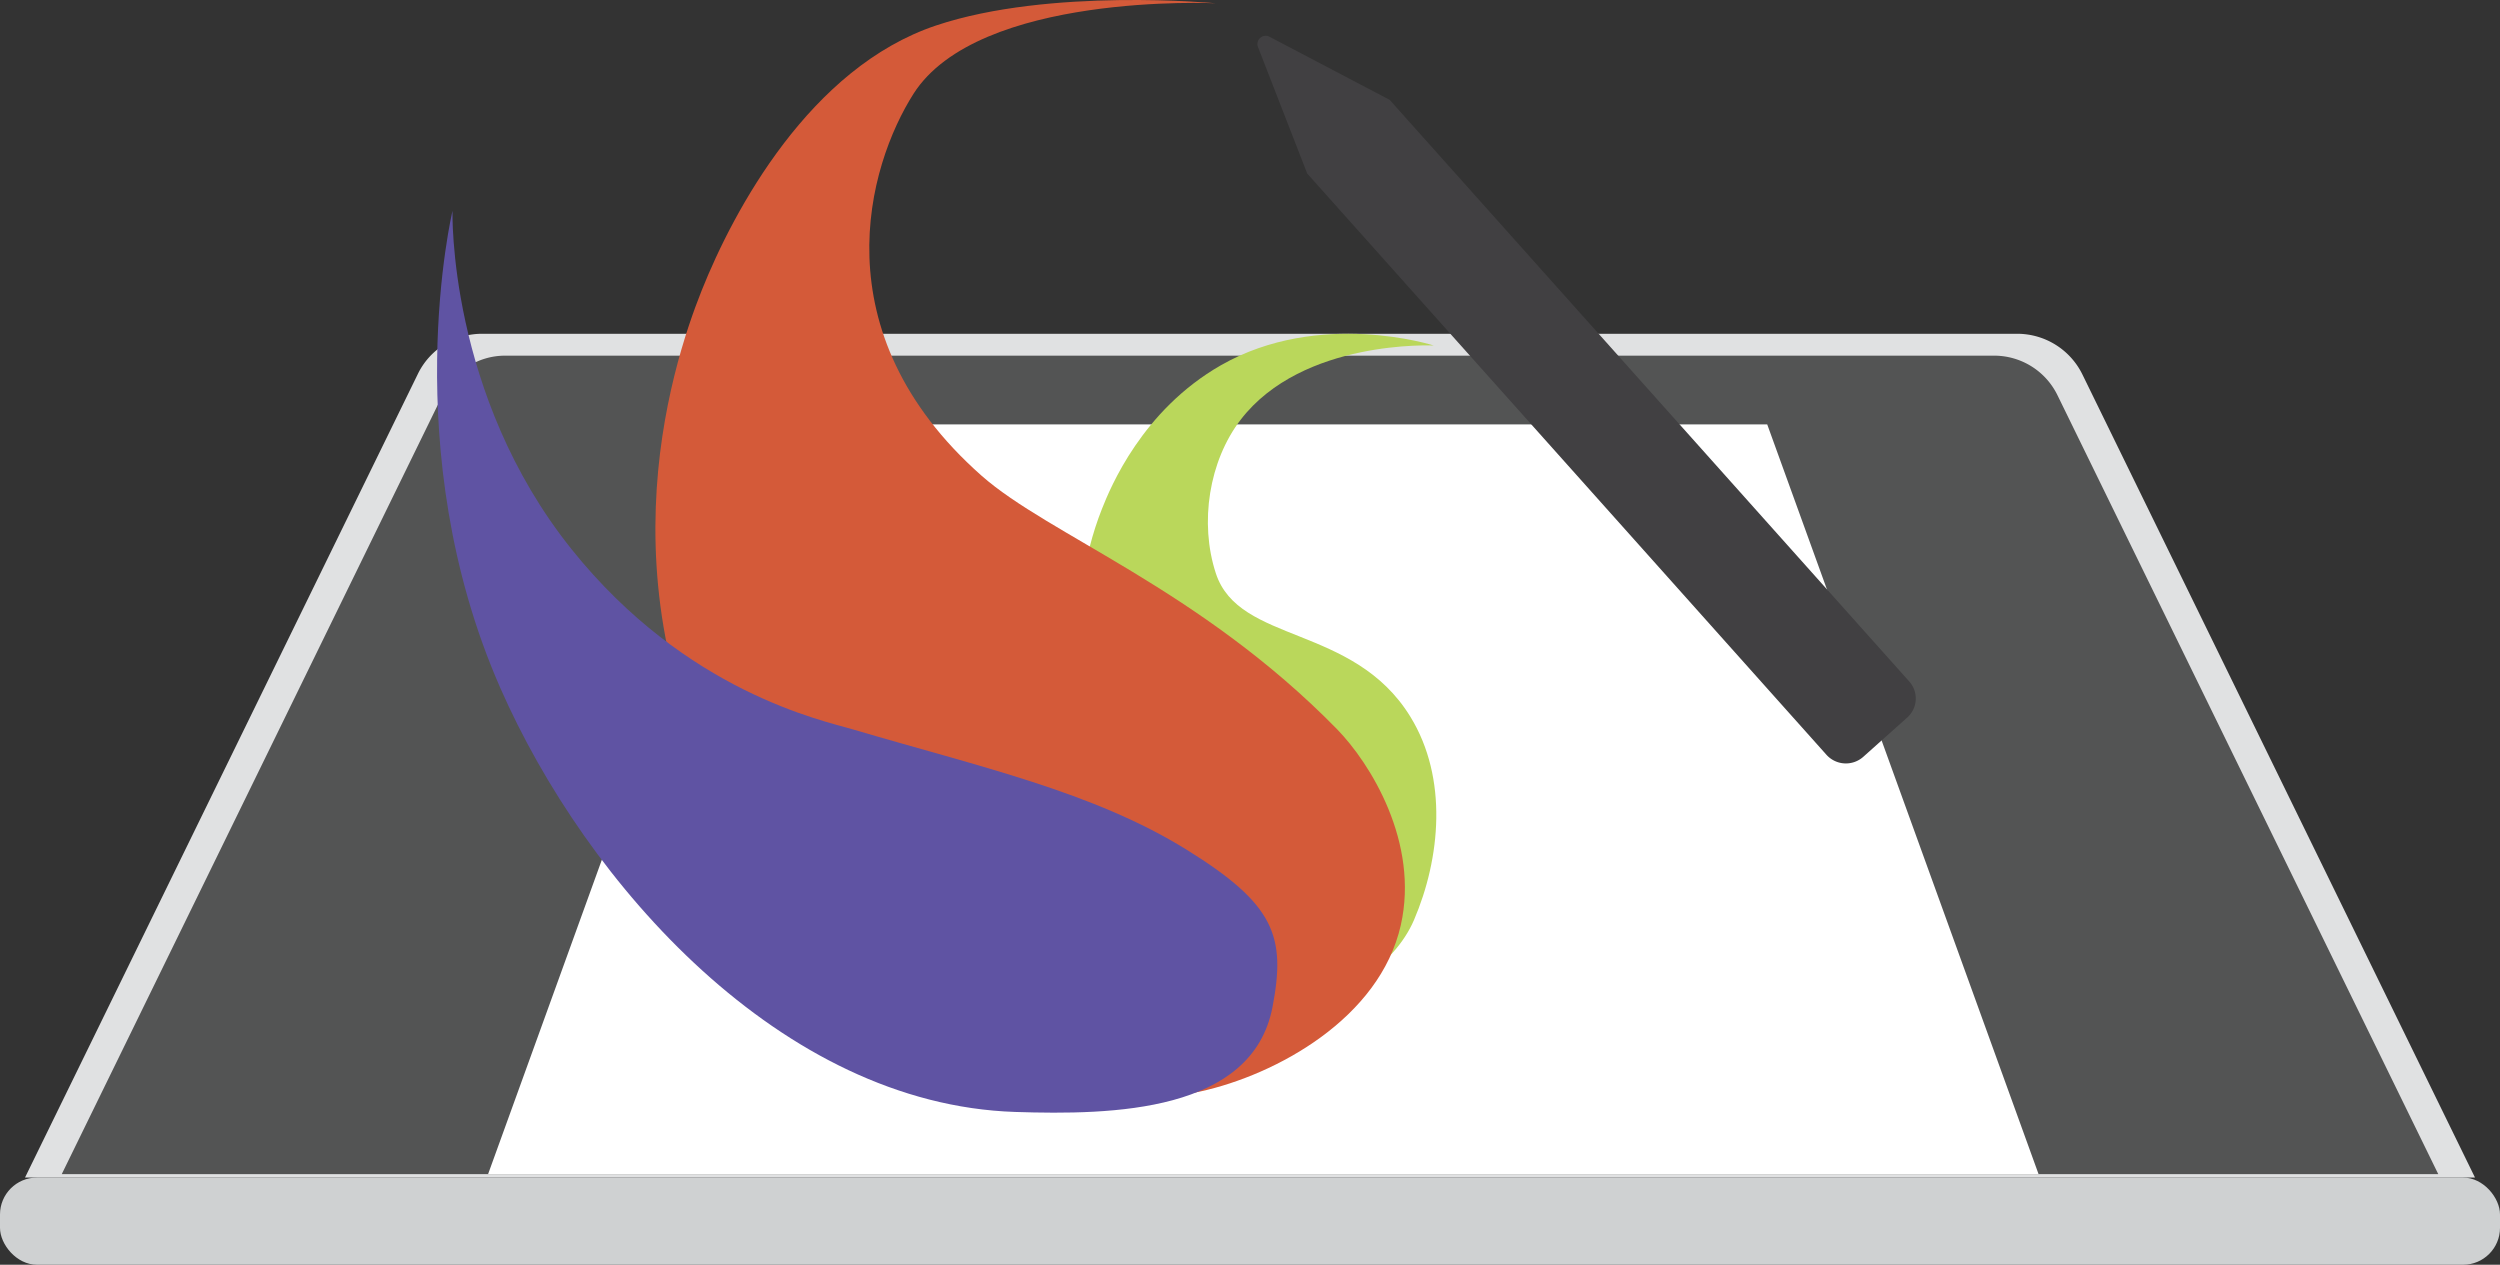 <svg xmlns="http://www.w3.org/2000/svg" viewBox="0 0 1045.417 528.87"><rect x="0" y="0" width="1045.417" height="528.87" fill="#333333" stroke="none"/><defs><style>.a{fill:#cfd1d2;}.b{fill:#e0e1e2;}.c{fill:#535454;}.d{fill:#fff;}.e{fill:#414042;}.f{fill:#bad75b;}.g{fill:#d45a39;}.h{fill:#5f53a3;}</style></defs><title>logo</title><rect class="a" y="492.419" width="1045.417" height="36.451" rx="15.431"/><path class="b" d="M1034.963,492.419H10.454L174.767,156.308a29.841,29.841,0,0,1,26.81-16.735H843.511A30.371,30.371,0,0,1,870.8,156.6Z"/><path class="c" d="M1019.6,490.984H25.822L185.205,164.957a28.947,28.947,0,0,1,26.006-16.234H833.887a29.459,29.459,0,0,1,26.466,16.521Z"/><polygon class="d" points="852.46 490.984 204.099 490.984 317.562 177.482 738.997 177.482 852.46 490.984"/><path class="e" d="M530.867,15.369l50.254,26.394L798.4,284.985a10.669,10.669,0,0,1-.848,15.063l-18.381,16.419a10.93,10.93,0,0,1-15.433-.869L546.634,72.572l-20.584-52.9A3.448,3.448,0,0,1,530.867,15.369Z"/><path class="f" d="M599.561,144.479s-47.784-15.364-89.063,8.284c-32.9,18.847-46.135,51.025-49.709,60.066-32.682,82.685,22.914,199.854,76.635,205.05,21.739,2.1,45.605-13.9,53.852-33.139,11.038-25.757,14.35-59.236-1.517-85.05-23.781-38.685-71.642-30.359-81.332-59.935-6.943-21.192-2.841-47,10.356-64.208C544.68,141.784,599.561,144.479,599.561,144.479Z"/><path class="g" d="M508.353,1.369s-99.325-4.778-126.4,37.919c-18.971,29.921-39.51,99.439,28.439,159.576,28.142,24.906,91.089,47.3,148.515,105.856,14.258,14.539,34.643,47.67,26.86,82.158-8.817,39.064-52.247,62.593-83.738,69.518-73.672,16.2-150.828-43.329-188.014-101.117C248.228,253.04,280.55,153.706,293.468,121.347c13.423-33.624,45.348-93.08,97.968-110.694C438.969-5.259,508.353,1.369,508.353,1.369Z"/><path class="h" d="M189.219,88.187s-2.067,76.789,49.841,141.546c47.831,59.672,104.813,71.5,117.626,75.286,53,15.66,100.407,26.04,139.549,50.311,36.861,22.857,41.569,36.207,35.885,65.789-8.445,43.949-66.648,45.211-107.655,43.859-97.648-3.218-179.246-95.246-215.31-177.431C165.436,187.915,189.219,88.187,189.219,88.187Z"/></svg>